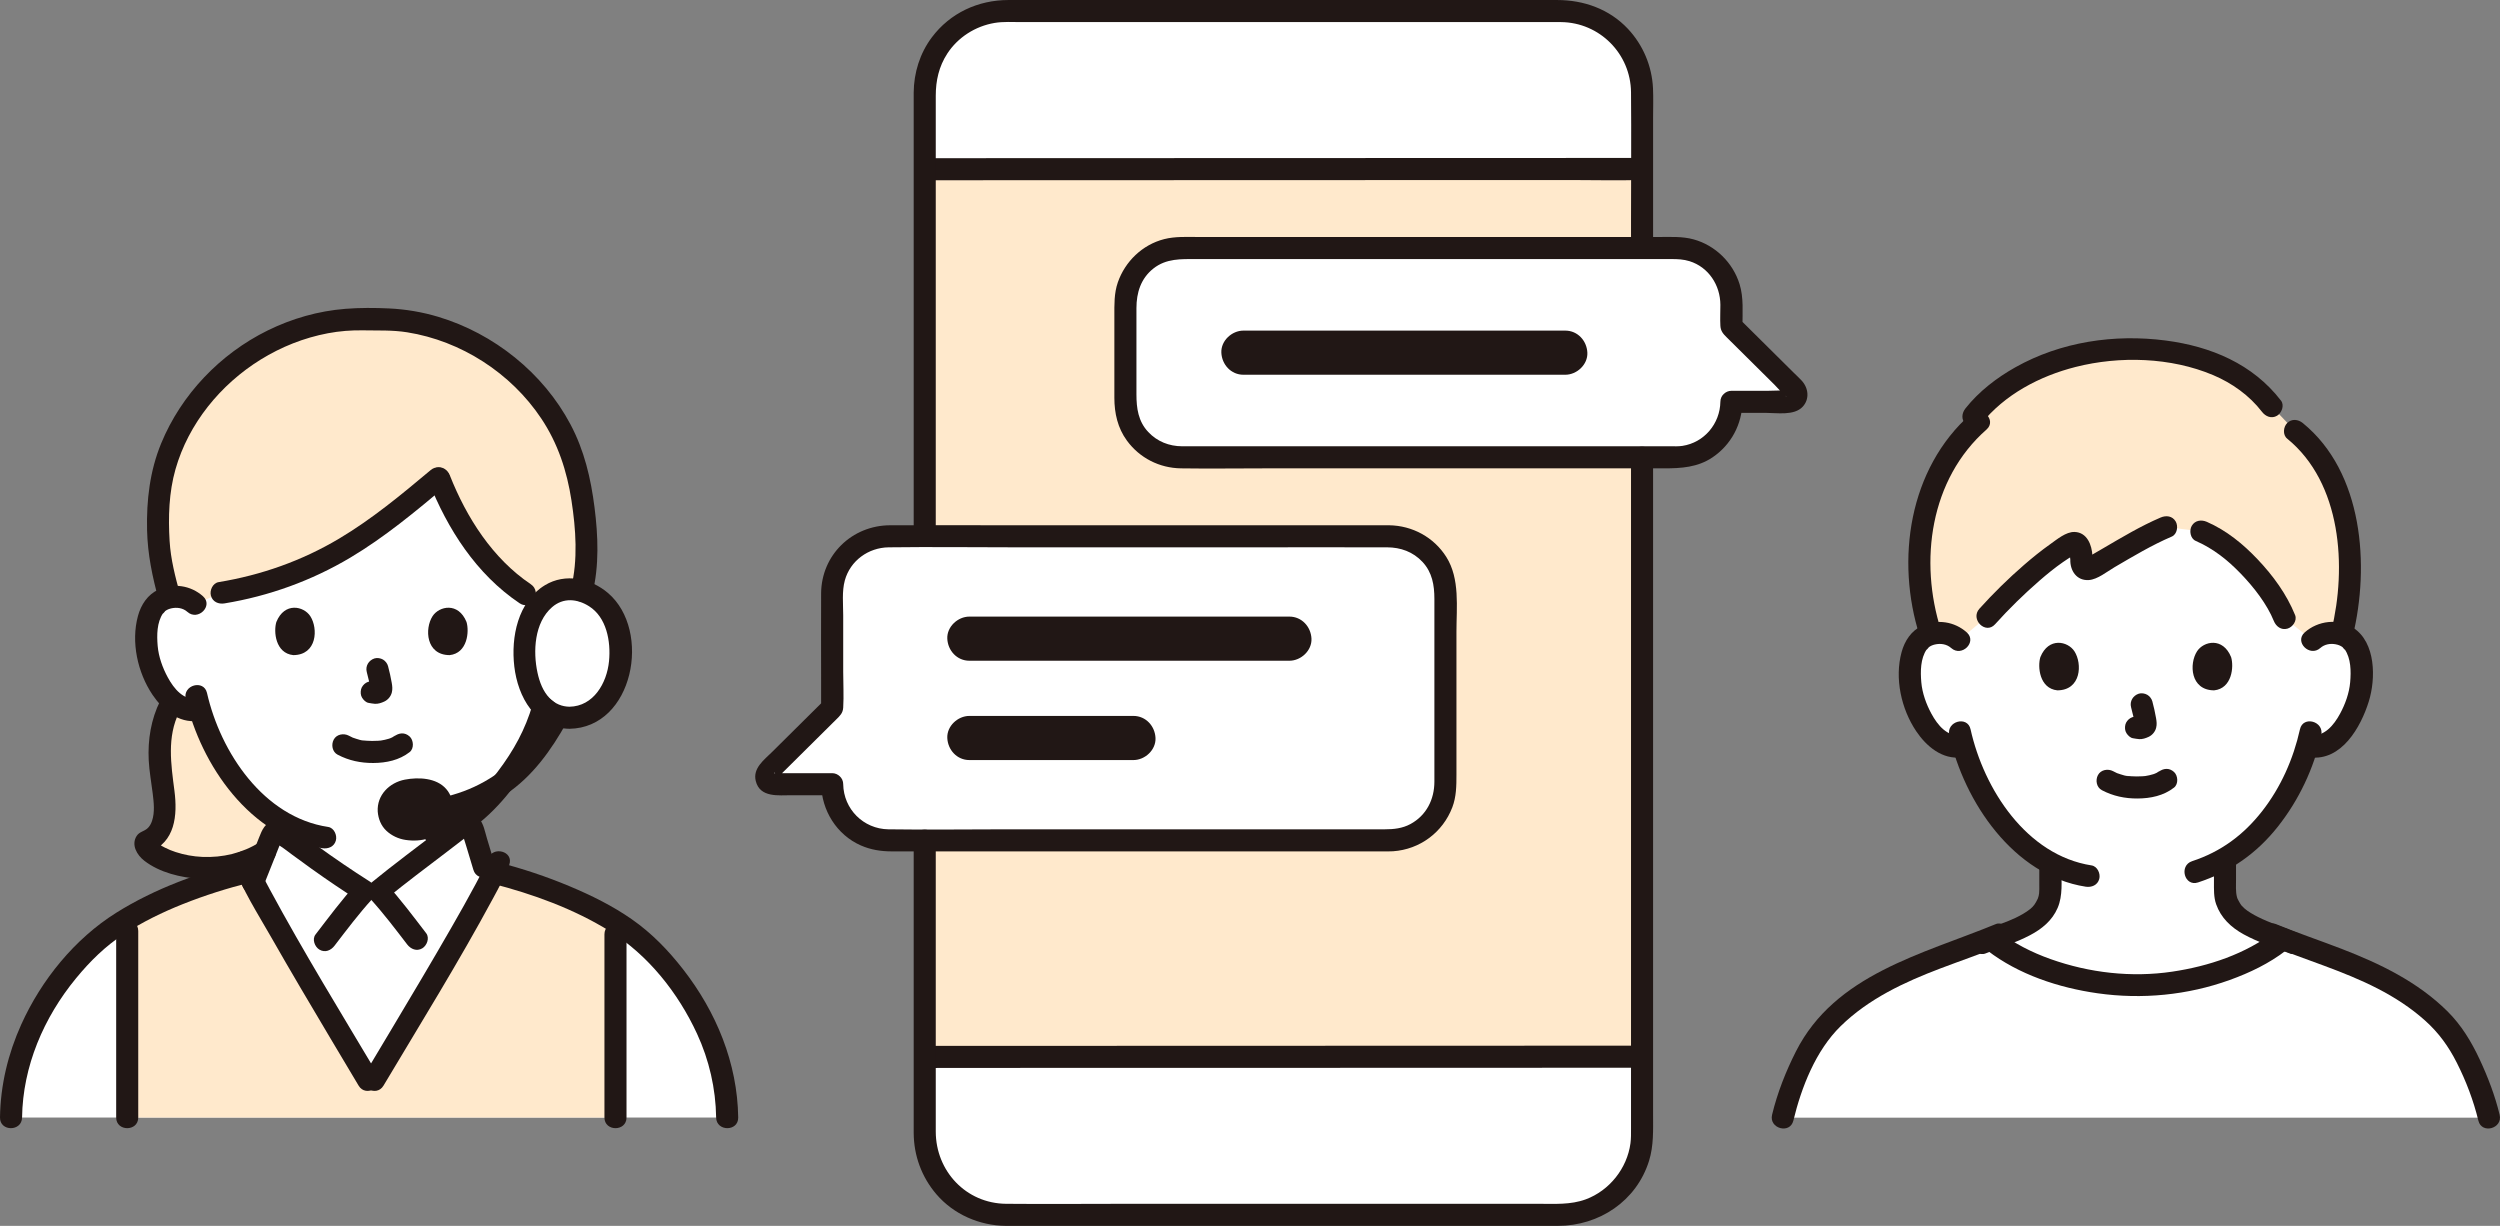 <svg id="b" xmlns="http://www.w3.org/2000/svg" width="453.072" height="222.166" viewBox="0 0 453.072 222.166"><rect x="0" y="0" width="453.072" height="222.166" fill="#808080" stroke="none"/><defs><style>.g{fill:#211715;}.g,.h,.i{stroke-width:0px;}.h{fill:#fff;}.i{fill:#fcdc4a;}</style></defs><g id="c"><g id="d"><path class="h" d="M323.079,202.558c1.072-4.54,3.55-10.539,6.073-14.431,2.084-3.215,6.103-6.497,9.311-8.537,6.923-4.39,15.017-6.744,22.128-9.532,5.589,4.678,15.893,8.469,26.636,8.501,10.679-.031,20.924-3.778,26.537-8.421,7.061,2.752,15.071,5.103,21.93,9.453,3.208,2.039,7.227,5.322,9.311,8.537,2.523,3.893,5.001,9.891,6.073,14.431h-128Z"></path><path class="h" d="M419.09,116.027c1.034-.994,2.428-1.367,3.62-1.325,2.595.091,3.699,1.495,4.174,2.319,1.418,2.46,1.358,6.993.406,9.797-.674,1.986-1.779,5.025-4.442,7.203-1.208.988-3.042,1.605-4.719,1.123-1.187,4.141-3.353,9.154-7.183,13.814-2.527,3.075-4.952,5.167-7.714,6.723,0,2.987,0,4.966,0,4.966,0,.878,0,1.835.324,2.69.435,1.123,1.02,2.096,1.962,2.856,1.993,1.606,4.042,2.373,6.566,3.322l1.647.65c-5.619,4.629-15.845,8.362-26.504,8.393-10.586-.031-20.745-3.713-26.389-8.299l1.889-.744c2.523-.949,4.572-1.717,6.566-3.322.941-.759,1.527-1.732,1.962-2.856.324-.854.324-1.811.324-2.69,0,0,0-1.589-.002-4.217-3.09-1.694-5.901-4.206-8.585-7.472-3.816-4.644-5.981-9.638-7.17-13.771-1.632.399-3.388-.21-4.557-1.166-2.663-2.179-3.767-5.217-4.442-7.203-.952-2.805-1.012-7.337.406-9.797.475-.824,1.579-2.228,4.174-2.319,1.192-.042,2.586.331,3.62,1.325,0,0-9.571-29.535,30.619-29.535s33.447,29.535,33.447,29.535Z"></path><path class="h" d="M2,202.526c.041-5.349,1.251-10.565,3.412-15.477,2.41-5.469,6.013-10.572,10.51-15.104,7.433-7.483,21.78-12.398,30.886-14.396.837-2.111,1.995-5.021,2.448-6.196.256-.664,1.063-.907,1.632-.48,3.456,2.599,8.781,6.607,15.157,10.638h2.505c4.397-3.597,12.358-9.498,15.377-11.904.588-.469,1.457-.189,1.675.53.621,2.049,1.264,4.026,2.306,7.615,9.119,2.129,22.774,6.963,29.954,14.193,4.613,4.645,8.282,9.896,10.693,15.527,2.054,4.786,3.189,9.854,3.23,15.055H2Z"></path><path class="h" d="M99.252,109.48c1.031-.991,2.421-1.363,3.609-1.321,2.587.091,3.688,1.491,4.162,2.312,1.414,2.453,1.354,6.972.405,9.768-.672,1.98-1.774,5.009-4.428,7.182-1.094.895-2.704,1.485-4.243,1.225l-.407-.069c-.489,1.614-1.092,3.195-1.46,3.963-1,2.715-6.197,11.739-12.961,16.232-.002.495-.002.835-.002.835-3.019,2.406-10.98,8.307-15.377,11.904h-2.505c-6.376-4.031-11.701-8.039-15.157-10.638,0,0,0-.968-.003-2.008-2.65-1.632-5.102-3.879-7.46-6.701-3.824-4.577-6.002-9.507-7.204-13.593-1.641.423-3.415-.187-4.591-1.15-2.655-2.172-3.756-5.201-4.428-7.182-.949-2.796-1.009-7.315.405-9.768.474-.822,1.575-2.221,4.162-2.312,1.189-.042,2.578.33,3.609,1.321,0,0-7.034-32.396,32.799-32.396s31.075,32.396,31.075,32.396Z"></path><path class="h" d="M103.198,130.078c-4.631,0-8.14-4.3-8.14-11.903s4.241-11.391,8.142-11.391c3.967,0,9.249,3.129,9.249,11.391,0,7.186-4.086,11.903-9.251,11.903Z"></path><path class="h" d="M167.591,205.471c0,8.113,6.577,14.689,14.69,14.689h100.621c8.113,0,14.689-6.577,14.689-14.689v-13.963c-40.427.011-89.671.023-130,.034v13.929Z"></path><path class="h" d="M297.591,16.695c0-8.113-6.577-14.69-14.689-14.69h-100.621c-8.113,0-14.69,6.577-14.69,14.69v13.968c38.79-.011,100.358-.027,130-.035v-13.934Z"></path><path class="h" d="M313.781,72.822h0s10.426,0,10.426,0c1.23,0,1.843-1.489.97-2.355l-11.396-11.302v-4.157c0-5.554-4.503-10.057-10.057-10.057h-89.712c-5.554,0-10.057,4.503-10.057,10.057v17.814c0,5.554,4.503,10.057,10.057,10.057h89.712c5.554,0,10.057-4.503,10.057-10.057Z"></path><path class="h" d="M150.815,142.12h0s-10.551,0-10.551,0c-1.244,0-1.865-1.507-.981-2.383l11.532-11.437v-20.929c0-5.621,4.557-10.177,10.177-10.177h90.785c5.621,0,10.177,4.557,10.177,10.177v34.749c0,5.621-4.557,10.177-10.177,10.177h-90.785c-5.621,0-10.177-4.557-10.177-10.177Z"></path><g id="e"><path class="i" d="M423.88,90.242c-1.587-4.849-4.186-9.136-7.964-12.161l-4.258-4.465c-4.831-6.369-12.683-9.822-23.902-10.314-14.594-.494-25.367,6.037-30.135,12.119l.978,1.011c-9.898,8.591-13.501,23.96-8.701,38.5.436-.127.934-.21,1.505-.23,1.192-.042,2.586.331,3.62,1.325l5.12-4.299c3.842-4.281,10.624-10.735,15.383-13.231.558-.293,1.275.103,1.501,1.036.219.901.217,1.585.146,2.233-.108.983.846,1.698,1.657,1.248,3.397-1.887,9.451-5.686,13.743-7.494l6.365.782c2.049.891,3.608,1.747,5.862,3.687,3.864,3.325,7.568,7.885,9.208,12.013l5.081,4.026c1.034-.994,2.428-1.367,3.62-1.325.654.023,1.213.129,1.691.289,1.966-7.777,2.02-16.984-.521-24.748Z" style="fill: rgb(255, 233, 204);"></path><path class="i" d="M28.999,134.644c.03-.408.068-.802.115-1.183.345-2.602,1.107-4.628,2.154-6.367,1.151,1.144,3.134,1.944,4.953,1.477,1.201,4.082,3.379,9.013,7.204,13.592,2.656,3.179,5.432,5.629,8.475,7.29-.396,2.189-2.458,4.33-5.409,5.823-1.67.844-3.625,1.481-5.724,1.801-4.989.757-9.71-.354-12.776-2.235-.525-.318-1.075-.708-1.411-1.234-.116-.189-.214-.397-.22-.617-.006-.092.018-.446.128-.482,2.748-.928,3.499-3.768,3.365-6.65-.14-2.895-.873-5.857-.922-8.751-.012-.874.013-1.693.068-2.463Z" style="fill: rgb(255, 233, 204);"></path><path class="i" d="M111.543,202.526s0-18.157.002-35.482c-6.686-4.157-15.16-7.139-21.818-8.845,0,0-.076-.019-.214-.057-3.681,7.64-16.261,28.401-21.738,37.595h-1.058c-5.49-9.231-18.171-30.273-21.725-37.767l-.189.046c-6.504,1.601-14.944,4.479-21.75,8.533.001,17.595.001,35.978.001,35.978" style="fill: rgb(255, 233, 204);"></path><path class="i" d="M103.956,83.282c-.467-1.421-1.033-2.811-1.689-4.164-3.954-8.206-11.206-14.93-19.769-18.482-4.827-2.011-10.068-3.023-15.39-2.724-17.608-.977-34.412,12.275-37.814,28.975-.931,4.505-.816,12.195.034,15.792,0,0,.851,3.666,1.391,5.598.319-.064.668-.106,1.049-.119,1.189-.042,2.578.33,3.609,1.321l4.775-2.053c17.978-2.899,28.515-11.773,39.391-20.884,1.243,3.243,3.71,7.814,4.98,9.943,1.842,3.088,6.312,8.242,10.66,11.119l4.068,1.875c1.031-.991,2.421-1.363,3.609-1.321.854.03,1.546.203,2.106.452,2.321-6.459,1.011-16.573-.058-21.722-.126-.655-.287-1.31-.46-1.954-.15-.555-.315-1.106-.494-1.651Z" style="fill: rgb(255, 233, 204);"></path><path class="i" d="M214.012,82.879c-5.554,0-10.057-4.503-10.057-10.057v-17.814c0-5.554,4.503-10.057,10.057-10.057h83.579v-14.327c-2.27,0-4.593.002-6.962.003-37.479.014-86.6.028-122.494.041,0,0-.187,0-.544,0v66.525h84.186c5.621,0,10.177,4.557,10.177,10.177v34.749c0,5.621-4.557,10.177-10.177,10.177h-84.186v39.251c.348,0,.53,0,.53,0,38.177-.015,91.293-.029,129.47-.044,0-22.132,0-69.113,0-108.624h-83.579Z" style="fill: rgb(255, 233, 204);"></path></g></g><g id="f"><path class="g" d="M360.165,172.254c5.67,4.372,12.965,6.764,19.985,7.759,8.039,1.14,16.302.346,23.952-2.414,3.613-1.304,7.135-2.992,10.188-5.346.854-.658,1.312-1.72.718-2.736-.492-.84-1.876-1.381-2.736-.718-5.318,4.101-12.006,6.313-18.588,7.292-7.4,1.101-15.039.221-22.074-2.281-3.362-1.196-6.593-2.828-9.425-5.011-.856-.66-2.24-.131-2.736.718-.604,1.032-.141,2.075.718,2.736h0Z"></path><path class="g" d="M401.232,156.535v3.308c0,1.341-.056,2.743.396,4.027.875,2.488,2.705,4.197,4.973,5.451,2.63,1.455,5.604,2.381,8.4,3.484,1.005.397,2.196-.435,2.46-1.397.312-1.136-.388-2.062-1.397-2.46-2.311-.912-4.781-1.726-6.854-2.77-.849-.427-1.826-.99-2.451-1.544-.166-.147-.317-.303-.47-.464-.156-.187-.187-.22-.093-.101-.084-.117-.163-.237-.239-.359-.114-.185-.219-.375-.317-.569-.162-.321-.168-.312-.237-.571-.259-.967-.172-2.131-.172-3.229v-2.807c0-1.081-.919-2-2-2s-2,.915-2,2h0Z"></path><path class="g" d="M369.579,157.279v2.993c0,.574.023,1.159-.041,1.731.032-.289-.08.386-.076.369-.037.148-.083.293-.137.435.071-.151.056-.117-.044.103-.418.887-.757,1.359-1.362,1.841-.795.633-1.71,1.138-2.623,1.578-.873.42-1.623.702-2.648,1.089-.391.148-.78.299-1.169.452l-2.742,1.079c-1.004.395-1.705,1.34-1.397,2.46.263.957,1.449,1.795,2.46,1.397,2.694-1.06,5.531-1.969,8.093-3.315,2.16-1.135,4.027-2.664,5.008-4.946.974-2.265.676-4.852.676-7.265,0-1.081-.919-2-2-2s-2,.915-2,2h0Z"></path><path class="g" d="M359.035,76.835c4.231-5.33,10.624-8.685,17.133-10.335,7.991-2.026,17.265-1.758,24.924,1.482,3.419,1.446,6.564,3.687,8.838,6.643.657.855,1.72,1.312,2.736.718.841-.492,1.38-1.875.718-2.736-5.122-6.66-12.716-9.827-20.885-10.894-9.31-1.215-19.008.221-27.25,4.848-3.4,1.909-6.609,4.38-9.043,7.446-.671.845-.825,2.003,0,2.828.696.696,2.153.851,2.828,0h0Z"></path><path class="g" d="M351.77,114.23c-4.007-12.521-1.997-27.381,8.243-36.384,1.937-1.703-.901-4.523-2.828-2.828-11.252,9.892-13.684,26.489-9.271,40.276.782,2.442,4.645,1.398,3.857-1.063h0Z"></path><path class="g" d="M414.502,79.496c9.862,8.027,10.825,23.277,8.015,34.785-.61,2.5,3.246,3.567,3.857,1.063,3.123-12.788,1.909-29.762-9.044-38.676-.837-.681-2.01-.819-2.828,0-.704.704-.842,2.143,0,2.828h0Z"></path><path class="g" d="M353.263,133.226c2.683,12.096,11.649,25.431,24.723,27.468,1.066.166,2.151-.272,2.46-1.397.261-.949-.323-2.293-1.397-2.46-11.782-1.836-19.519-13.807-21.929-24.674-.557-2.512-4.414-1.449-3.857,1.063h0Z"></path><path class="g" d="M416.819,132.163c-1.191,5.371-3.467,10.518-6.869,14.863-3.368,4.301-7.478,7.34-12.674,9.042-2.435.798-1.393,4.662,1.063,3.857,5.856-1.919,10.627-5.255,14.456-10.092s6.538-10.555,7.881-16.607c.556-2.508-3.299-3.579-3.857-1.063h0Z"></path><path class="g" d="M380.924,143.207c2.018,1.066,4.189,1.52,6.472,1.505,2.37-.015,4.711-.504,6.603-1.978.829-.646.729-2.159,0-2.828-.88-.807-1.944-.689-2.828,0,.679-.529-.11.043-.331.159-.174.091-.647.225-.055.045-.181.055-.356.137-.536.195-.491.158-.993.258-1.5.342.285-.047.175-.023-.045,0-.147.015-.295.027-.442.036-.355.023-.711.032-1.067.03-.319-.002-.637-.013-.955-.034-.146-.01-.292-.022-.437-.036-.122-.012-.593.013-.114-.01-.435.021-.987-.187-1.402-.311-.196-.059-.388-.129-.582-.195-.475-.162.381.186-.049-.017-.24-.113-.477-.231-.712-.356-.925-.488-2.217-.265-2.736.718-.488.924-.27,2.215.718,2.736h0Z"></path><path class="g" d="M386.212,128.178c.274,1.045.537,2.107.694,3.176l-.071-.532c.019.147.027.291.012.438l.071-.532c-.01.068-.025.132-.048.197l.202-.478c-.02.046-.042.085-.07.127l.313-.405c-.033.04-.064.07-.104.102l.405-.313c-.08.052-.165.093-.252.133l.478-.202c-.139.058-.276.1-.424.124l.532-.071c-.134.016-.264.015-.398,0l.532.071c-.15-.021-.297-.057-.447-.078-.266-.083-.532-.095-.798-.036-.266.012-.514.091-.744.237-.415.243-.811.718-.919,1.195-.117.512-.091,1.087.202,1.541.26.403.695.852,1.195.919.375.05.738.145,1.119.161.602.026,1.156-.161,1.691-.408.67-.309,1.196-.932,1.374-1.653.152-.614.089-1.124-.015-1.739-.173-1.023-.409-2.038-.673-3.041-.127-.483-.49-.944-.919-1.195s-1.061-.357-1.541-.202c-1.042.337-1.681,1.376-1.397,2.46h0Z"></path><path class="g" d="M369.774,119.084c-.53,1.724-.185,5.689,3.081,6.027,4.316-.026,4.546-4.82,3.093-7.074-1.19-1.846-4.688-2.613-6.174,1.048Z"></path><path class="g" d="M404.339,119.084c.531,1.724.185,5.689-3.081,6.027-4.316-.026-4.546-4.82-3.093-7.074,1.19-1.846,4.688-2.613,6.174,1.048Z"></path><path class="g" d="M356.438,114.613c-2.226-1.986-5.373-2.454-8.096-1.213-1.968.897-3.166,2.749-3.72,4.784-1.291,4.743-.073,10.282,2.645,14.326,1.84,2.738,4.733,5.198,8.254,4.741,1.071-.139,2-.82,2-2,0-.973-.921-2.14-2-2-2.617.34-4.36-1.818-5.496-3.912-.941-1.736-1.661-3.735-1.83-5.71-.167-1.947-.161-4.29.993-5.963-.279.404.503-.474.343-.352.347-.264.713-.42,1.132-.515,1.034-.234,2.139-.078,2.947.642,1.915,1.709,4.754-1.11,2.828-2.828h0Z"></path><path class="g" d="M420.504,117.441c.763-.681,1.813-.865,2.801-.674.475.092.889.25,1.278.546-.172-.131.618.752.343.352,1.152,1.676,1.16,4.014.993,5.963-.169,1.975-.889,3.973-1.83,5.71-1.135,2.094-2.878,4.251-5.496,3.912-1.073-.139-2,1.019-2,2,0,1.196.924,1.86,2,2,5.756.747,9.269-5.497,10.706-10.145,1.28-4.142,1.271-10.645-2.79-13.308-2.733-1.792-6.457-1.304-8.833.815-1.925,1.717.912,4.538,2.828,2.828h0Z"></path><path class="g" d="M397.929,98.028c3.196,1.4,5.79,3.468,8.201,5.974,2.365,2.46,4.723,5.501,5.951,8.531.405,1,1.332,1.707,2.46,1.397.949-.261,1.805-1.453,1.397-2.46-1.538-3.795-3.984-7.137-6.79-10.097-2.66-2.806-5.643-5.241-9.2-6.798-.989-.433-2.147-.29-2.736.718-.496.848-.277,2.301.718,2.736h0Z"></path><path class="g" d="M361.557,113.142c2.526-2.802,5.229-5.456,8.079-7.927,1.36-1.179,2.755-2.318,4.234-3.345.617-.429,1.248-.841,1.897-1.22.17-.1.342-.197.515-.291-.473.071-.868-.027-1.185-.294-.064.119.109,1.173.104,1.373-.052,1.998,1.162,3.832,3.354,3.684,1.583-.107,3.305-1.536,4.652-2.323,3.381-1.975,6.768-4.009,10.374-5.553.993-.425,1.214-1.887.718-2.736-.601-1.027-1.739-1.144-2.736-.718-3.606,1.544-6.993,3.578-10.374,5.553-.784.458-1.567.917-2.355,1.369-.174.1-.348.199-.523.298-.472.197-.316.285.468.264.313.621.453.675.423.163.016-.231.018-.462.006-.694-.085-1.95-.948-4.276-3.245-4.34-1.54-.043-3.19,1.357-4.393,2.209-1.653,1.17-3.233,2.448-4.763,3.774-2.851,2.471-5.553,5.125-8.079,7.927-1.72,1.908,1.1,4.745,2.828,2.828h0Z"></path><path class="g" d="M325.008,203.09c1.466-6.061,4.049-12.694,8.575-17.125,5.068-4.962,11.542-7.979,18.095-10.465,3.695-1.402,7.439-2.676,11.096-4.178.998-.41,1.708-1.329,1.397-2.46-.26-.945-1.455-1.81-2.46-1.397-13.348,5.483-29.155,9.099-36.238,23.089-1.842,3.637-3.363,7.506-4.322,11.472-.605,2.501,3.251,3.568,3.857,1.063h0Z"></path><path class="g" d="M453.008,202.027c-.835-3.452-2.113-6.8-3.614-10.015s-3.306-6.212-5.844-8.73c-5.382-5.34-12.212-8.637-19.205-11.332-3.955-1.524-7.976-2.873-11.898-4.484-1-.411-2.199.445-2.46,1.397-.315,1.147.394,2.048,1.397,2.46,6.491,2.666,13.278,4.619,19.532,7.844,3.087,1.592,6.008,3.482,8.597,5.805,2.456,2.204,4.233,4.667,5.719,7.602,1.69,3.338,3.039,6.878,3.919,10.517.605,2.501,4.463,1.442,3.857-1.063h0Z"></path><path class="g" d="M47.057,152.636c-3.113,1.975-6.732,2.822-10.406,2.659-1.64-.073-3.252-.368-4.813-.877-.667-.217-1.311-.474-1.936-.794-.361-.185-.727-.379-1.063-.608-.126-.074-.244-.159-.355-.254-.34-.406-.43-.153-.271.76l-1.195.919c4.748-1.795,5.166-6.696,4.597-11.113-.621-4.817-1.393-9.781.879-14.316,1.149-2.295-2.3-4.323-3.454-2.019-1.672,3.34-2.277,7.081-2.088,10.797.103,2.014.48,3.999.721,5.998.196,1.622.411,3.401-.121,4.984-.18.534-.45,1.041-.892,1.406-.627.517-1.427.582-1.899,1.325-1.029,1.619.068,3.465,1.392,4.488,2.79,2.155,6.603,3.058,10.058,3.28,4.467.287,9.077-.777,12.866-3.181,2.168-1.375.163-4.838-2.019-3.454h0Z"></path><path class="g" d="M32.645,107.741c-.881-3.189-1.709-6.383-1.907-9.694-.26-4.348-.132-8.799,1.067-13.009,2.357-8.274,8.16-15.367,15.429-19.867,3.746-2.319,7.859-3.953,12.191-4.775,2.114-.401,4.266-.566,6.416-.528,2.662.046,5.304-.066,7.948.354,9.769,1.552,18.81,7.386,24.299,15.613,3.028,4.538,4.662,9.531,5.483,14.892.79,5.154,1.193,10.73-.074,15.835-.62,2.499,3.237,3.565,3.857,1.063,1.264-5.097,1.047-10.506.391-15.676-.667-5.262-1.85-10.306-4.352-15.03-4.942-9.328-13.87-16.466-23.953-19.497-2.893-.87-5.911-1.382-8.929-1.524-2.601-.122-5.305-.136-7.903.07-4.931.391-9.701,1.755-14.133,3.941-8.581,4.231-15.618,11.586-19.263,20.443-2.061,5.009-2.676,10.319-2.556,15.704.098,4.393.966,8.53,2.131,12.748.684,2.478,4.544,1.426,3.857-1.063h0Z"></path><path class="g" d="M96.193,105.877c-6.92-4.65-11.637-12.075-14.663-19.713-.398-1.004-1.338-1.705-2.46-1.397-.955.263-1.797,1.45-1.397,2.46,3.437,8.675,8.638,16.82,16.501,22.104,2.143,1.44,4.147-2.024,2.019-3.454h0Z"></path><path class="g" d="M78.048,85.197c-5.302,4.442-10.632,8.872-16.592,12.418-6.746,4.013-14.092,6.609-21.834,7.883-1.067.176-1.661,1.498-1.397,2.46.311,1.133,1.39,1.573,2.46,1.397,8.057-1.326,15.769-4.11,22.789-8.286,6.247-3.716,11.845-8.388,17.402-13.044,1.975-1.655-.867-4.472-2.828-2.828h0Z"></path><path class="g" d="M61.197,136.775c2.013,1.063,4.179,1.516,6.455,1.502,2.365-.015,4.7-.504,6.588-1.974.829-.646.729-2.159,0-2.828-.88-.807-1.944-.689-2.828,0,.679-.529-.108.042-.329.157-.174.091-.647.225-.053.045-.18.055-.355.136-.535.194-.489.157-.99.257-1.496.341.284-.047.179-.023-.044,0-.147.015-.294.027-.441.036-.354.023-.709.032-1.063.03-.318-.002-.635-.013-.952-.034-.146-.01-.291-.022-.436-.036-.125-.013-.59.015-.112-.01-.433.022-.985-.187-1.398-.31-.196-.059-.387-.129-.58-.195-.474-.162.382.187-.048-.016-.24-.113-.476-.231-.71-.355-.925-.488-2.217-.265-2.736.718-.488.924-.27,2.215.718,2.736h0Z"></path><path class="g" d="M66.467,121.788c.273,1.042.536,2.1.692,3.167l-.071-.532c.019.146.027.29.012.437l.071-.532c-.01.068-.025.132-.048.197l.202-.478c-.02.046-.041.085-.069.126l.313-.405c-.033.04-.063.07-.103.102l.405-.313c-.08.051-.165.093-.251.133l.478-.202c-.138.058-.275.1-.423.123l.532-.071c-.133.016-.264.015-.397,0l.532.071c-.15-.021-.296-.057-.446-.077-.266-.083-.532-.095-.798-.036-.266.012-.514.091-.744.237-.415.243-.811.718-.919,1.195-.117.512-.091,1.087.202,1.541.26.403.695.852,1.195.919.374.05.737.145,1.118.161.601.026,1.154-.161,1.689-.408.669-.309,1.195-.932,1.373-1.651.151-.613.089-1.122-.015-1.737-.172-1.02-.408-2.031-.671-3.032-.127-.483-.49-.944-.919-1.195s-1.061-.357-1.541-.202c-1.042.337-1.681,1.376-1.397,2.46h0Z"></path><path class="g" d="M50.084,112.719c-.529,1.719-.184,5.672,3.072,6.009,4.303-.026,4.532-4.806,3.084-7.053-1.186-1.84-4.674-2.605-6.155,1.044Z"></path><path class="g" d="M84.545,112.719c.529,1.719.184,5.672-3.072,6.009-4.303-.026-4.533-4.806-3.084-7.053,1.186-1.84,4.674-2.605,6.156,1.045Z"></path><path class="g" d="M79.268,153.022c5.739-1.361,10.278-5.849,13.78-10.365,1.779-2.294,3.417-4.722,4.745-7.308.203-.396.398-.796.577-1.202.262-.592.328-.768.445-1.041.611-1.43,1.13-2.889,1.569-4.381.728-2.475-3.131-3.531-3.857-1.063-1.337,4.545-3.392,8.307-6.355,12.222-3.002,3.967-6.962,8.093-11.968,9.281-2.504.594-1.444,4.452,1.063,3.857h0Z"></path><path class="g" d="M33.657,126.65c2.738,12.014,11.767,25.117,24.753,27.074,1.067.161,2.15-.268,2.46-1.397.26-.945-.322-2.298-1.397-2.46-11.695-1.762-19.499-13.487-21.959-24.28-.572-2.509-4.429-1.447-3.857,1.063h0Z"></path><path class="g" d="M99.027,126.673c-.042,0-.083-.004-.125-.01l.532.071c-.025-.003-.05-.007-.075-.011-.1-.015-.2-.027-.3-.04s-.201-.029-.302-.04c-.275-.01-.532.047-.771.172-.248.081-.463.219-.644.414-.195.181-.333.396-.414.644-.125.238-.183.495-.172.771l.071.532c.095.339.266.633.514.883l.405.313c.312.181.648.272,1.009.273.012.001.024.003.036.005l-.532-.071c.215.029.43.06.646.088.04.005.079.009.119.009.275.01.532-.047.771-.172.248-.081.463-.219.644-.414.195-.181.333-.396.414-.644.125-.238.183-.495.172-.771l-.071-.532c-.095-.339-.266-.633-.514-.883l-.405-.313c-.312-.181-.648-.272-1.009-.273h0Z"></path><path class="g" d="M36.792,108.065c-2.222-1.982-5.361-2.449-8.079-1.21-1.964.895-3.159,2.743-3.711,4.773-1.288,4.73-.073,10.254,2.637,14.287,1.836,2.732,4.722,5.185,8.234,4.73,1.071-.139,2-.82,2-2,0-.973-.921-2.14-2-2-2.607.338-4.343-1.811-5.474-3.897-.938-1.73-1.655-3.722-1.824-5.69-.167-1.942-.159-4.276.989-5.942-.28.407.504-.474.34-.349.348-.265.709-.418,1.127-.512,1.029-.233,2.129-.078,2.932.639,1.915,1.709,4.754-1.11,2.828-2.828h0Z"></path><path class="g" d="M70.451,147.078c-.163-2.327,1.613-3.889,4.762-4,3.171-.111,4.778,1.153,4.873,2.982.096,1.844-1.373,4.076-4.546,4.284-2.865.188-4.958-1.177-5.09-3.266Z"></path><path class="g" d="M99.31,128.788c-2.486,4.482-5.405,8.871-9.734,11.766-4.772,3.191-9.912,4.495-15.593,4.711-2.566.097-2.579,4.098,0,4,6.36-.242,12.262-1.688,17.612-5.257,4.921-3.283,8.336-8.093,11.169-13.201,1.25-2.253-2.204-4.273-3.454-2.019h0Z"></path><path class="g" d="M72.451,147.078c-.011-.187-.003-.37-.001-.556.003-.403-.112.495-.018.11.016-.067.028-.135.045-.202.025-.099.06-.195.09-.293.055-.18.15-.112-.086.198.107-.141.227-.361.309-.517-.215.407-.236.284-.12.168.073-.073.141-.15.217-.221.041-.038.123-.091.158-.139-.251.335-.266.194-.057.057.159-.104.327-.187.494-.277.2-.108.092.067-.151.059.098.003.249-.093.349-.125.207-.067.418-.121.63-.166.08-.017.332-.104.407-.074-.018-.007-.506.047-.104.017.567-.042,1.131-.065,1.699-.021.025.002.25,0,.288.027l-.255-.035c.089.013.177.029.265.045.206.04.411.089.612.152.075.023.149.052.225.075.398.123-.417-.221-.063-.027.167.092.328.203.496.29.211.108-.365-.361-.133-.101.041.046.095.086.139.131.038.039.14.193.188.208-.288-.089-.246-.382-.15-.183.036.075.09.167.137.235.119.173-.123.122-.09-.23-.008.08.108.447.148.53-.172-.36-.036-.455-.032-.203.001.077.008.153.008.23,0,.062-.006.123-.006.185,0,.346-.147.052.03-.159-.068.081-.079.367-.11.468-.019.063-.043.124-.062.186-.107.343.247-.458.024-.064-.076.135-.145.272-.229.401-.121.186-.29.233.064-.063-.049.041-.095.114-.14.164-.124.138-.262.259-.396.386-.297.281.396-.25.04-.032-.102.062-.198.131-.301.191-.088.051-.181.095-.27.145-.171.096-.343.055.072-.021-.212.039-.426.151-.637.205-.091.023-.182.044-.274.063l-.141.027c-.222.036-.191.033.092-.008-.044-.055-.752.044-.834.044-.141,0-.687.061-.789-.043l.258.035c-.089-.014-.177-.029-.266-.047-.129-.026-.257-.056-.383-.09-.102-.028-.204-.059-.305-.093-.059-.019-.118-.04-.177-.063-.2-.079-.153-.059.141.06-.067-.11-.441-.244-.56-.314-.209-.122-.115-.224.089.079-.055-.082-.171-.149-.244-.221-.066-.065-.141-.19-.217-.238.148.093.257.369.065.06-.044-.072-.077-.164-.129-.23-.069-.139-.038-.06.093.237-.026-.066-.05-.132-.072-.2-.022-.068-.041-.137-.058-.206-.129-.533.019.352-.01-.01-.084-1.04-.86-2.051-2-2-1.012.045-2.09.883-2,2,.107,1.325.59,2.566,1.577,3.49.946.885,2.181,1.459,3.459,1.651,2.878.433,5.83-.32,7.586-2.767,1.384-1.929,1.354-4.647-.203-6.452-1.766-2.047-5.036-2.18-7.491-1.708-2.815.541-5.098,2.801-4.928,5.787.059,1.043.877,2.05,2,2,1.033-.046,2.064-.881,2-2Z"></path><path class="g" d="M103.198,128.078c-1.351-.022-2.579-.514-3.589-1.552-1.206-1.239-1.829-2.929-2.193-4.596-.845-3.867-.579-9.099,2.629-11.889,2.033-1.768,4.543-1.547,6.721-.164,3.147,1.999,3.962,6.32,3.607,9.953-.387,3.961-2.799,8.179-7.175,8.249-2.571.041-2.579,4.041,0,4,11.617-.186,14.957-17.786,7.005-24.595-3.145-2.693-7.755-3.662-11.432-1.435-4.93,2.986-6.187,9.404-5.564,14.733.647,5.531,3.783,11.197,9.99,11.296,2.575.041,2.576-3.959,0-4Z"></path><path class="g" d="M25.054,202.526v-33.805c0-2.574-4-2.578-4,0v33.805c0,2.574,4,2.578,4,0h0Z"></path><path class="g" d="M113.543,202.526v-33.2c0-2.574-4-2.578-4,0v33.2c0,2.574,4,2.578,4,0h0Z"></path><path class="g" d="M77.241,169.132c-2.351-3.063-4.676-6.179-7.277-9.038v2.828c3.6-2.939,7.326-5.722,11.021-8.54.819-.625,1.638-1.251,2.454-1.881.406-.313.811-.626,1.215-.942.134-.105.322-.206.428-.336.23-.162.168-.154-.188.022-.397.254-.769.146-1.115-.325-.072.134.236.865.32,1.136.153.495.307.989.459,1.484.419,1.358.829,2.719,1.229,4.083.723,2.465,4.585,1.416,3.857-1.063-.451-1.535-.914-3.066-1.387-4.595-.367-1.186-.597-2.728-1.473-3.656-1.263-1.337-3.084-1.049-4.399-.018-.85.666-1.343,1.05-2.175,1.687-4.374,3.35-8.806,6.632-13.075,10.116-.865.706-.668,2.095,0,2.828,2.372,2.607,4.508,5.434,6.652,8.228.656.855,1.721,1.311,2.736.718.842-.493,1.379-1.874.718-2.736h0Z"></path><path class="g" d="M60.629,171.385c2.204-2.87,4.393-5.783,6.83-8.461.886-.974.718-2.429-.405-3.141-3.268-2.072-6.464-4.255-9.6-6.522-1.197-.865-2.386-1.742-3.57-2.625-1.249-.933-2.522-2.266-4.227-1.903-1.627.346-2.162,1.667-2.707,3.055-.391.996-.786,1.99-1.181,2.985-.616,1.55-1.235,3.1-1.854,4.649-.401,1.003.438,2.197,1.397,2.46,1.14.313,2.057-.39,2.46-1.397.505-1.262,1.008-2.524,1.511-3.786.391-.982.781-1.964,1.17-2.947.16-.405.32-.811.479-1.217.048-.122.19-.347.186-.478.108-.263-.016-.108-.373.466-.885-.117-1.113-.045-.682.214.349.399.958.72,1.38,1.036.512.383,1.024.765,1.538,1.146,1.165.863,2.337,1.717,3.517,2.559,2.795,1.995,5.638,3.921,8.539,5.759l-.405-3.141c-2.666,2.93-5.045,6.132-7.456,9.271-.658.857-.132,2.24.718,2.736,1.031.603,2.076.142,2.736-.718h0Z"></path><path class="g" d="M4,202.526c.13-9.297,3.927-18.115,9.787-25.244,2.531-3.079,5.317-5.828,8.665-8.005s6.965-3.946,10.669-5.423c3.974-1.584,8.062-2.88,12.213-3.91,2.497-.619,1.439-4.478-1.063-3.857-8.052,1.997-16.158,4.91-23.211,9.335-7.534,4.727-13.559,12.16-17.206,20.236C1.45,190.985.082,196.671,0,202.526c-.036,2.575,3.964,2.576,4,0h0Z"></path><path class="g" d="M89.195,160.127c7.404,1.912,14.778,4.573,21.299,8.619,6.979,4.33,12.395,11.177,15.823,18.588,2.203,4.763,3.393,9.947,3.468,15.192.036,2.572,4.036,2.579,4,0-.14-9.879-3.977-19.139-9.999-26.871-2.674-3.433-5.676-6.535-9.25-9.033-3.513-2.455-7.375-4.359-11.319-6.013-4.205-1.764-8.544-3.199-12.959-4.339-2.494-.644-3.558,3.213-1.063,3.857h0Z"></path><path class="g" d="M88.441,155.638c-.046.129-.097.256-.145.385-.182.489.112-.237-.037.088-.191.416-.38.831-.581,1.243-.466.956-.959,1.9-1.46,2.838-1.395,2.617-2.857,5.198-4.333,7.77-3.537,6.167-7.175,12.275-10.822,18.377-1.671,2.796-3.348,5.589-5.016,8.388-1.321,2.217,2.136,4.231,3.454,2.019,6.702-11.247,13.629-22.394,19.842-33.923,1.068-1.982,2.193-3.995,2.953-6.121.868-2.428-2.996-3.474-3.857-1.063h0Z"></path><path class="g" d="M68.444,194.726c-6.625-11.137-13.437-22.193-19.585-33.604-.615-1.142-1.222-2.29-1.796-3.454-.213-.432-.418-.867-.619-1.304-.038-.084-.074-.168-.112-.252-.192-.423.159.418.007.017-.062-.164-.128-.326-.187-.491-.857-2.408-4.723-1.371-3.857,1.063,1.623,4.562,4.395,8.843,6.78,13.027,3.542,6.215,7.189,12.369,10.847,18.515,1.688,2.835,3.382,5.666,5.068,8.502,1.315,2.21,4.774.201,3.454-2.019h0Z"></path><path class="g" d="M297.591,28.624c-3.508.001-7.015.002-10.523.003-8.179.003-16.357.005-24.536.008-10.669.004-21.339.007-32.008.011-10.979.004-21.959.007-32.938.011-9.109.003-18.218.006-27.327.01-.889,0-1.778.001-2.668,0-2.574-.002-2.578,3.998,0,4,8.707.006,17.414-.006,26.12-.009,10.864-.004,21.729-.008,32.593-.011,10.828-.004,21.656-.007,32.484-.011,8.611-.003,17.222-.006,25.834-.008,4.208-.001,8.435.113,12.642-.004.109-.003.219,0,.328,0,2.574,0,2.578-4.001,0-4h0Z"></path><path class="g" d="M167.591,193.548c16.476-.033,32.952-.012,49.428-.018,17.73-.006,35.46-.011,53.19-.017,9.127-.003,18.255-.006,27.382-.01,2.574,0,2.578-4.001,0-4-16.725.006-33.451.012-50.176.017-17.711.006-35.422.011-53.133.017-8.897.003-17.794-.008-26.691.01-2.574.005-2.578,4.005,0,4h0Z"></path><path class="g" d="M169.587,97.193V17.349c0-2.74.57-5.291,2.078-7.619,1.921-2.965,5.09-4.979,8.56-5.571,1.592-.271,3.311-.156,4.924-.156h37.997c10.951,0,21.903,0,32.854,0,7.722,0,15.444,0,23.166,0,1.245,0,2.491-.012,3.736,0,6.99.067,12.621,5.732,12.685,12.713.072,7.84,0,15.685,0,23.526v4.711c0,2.574,4,2.578,4,0v-23.617c0-1.777.067-3.568-.016-5.344-.188-4.001-1.791-7.82-4.527-10.747C291.677,1.645,287.035.003,282.187.003h-82.174C194.256.003,188.498-.004,182.741.003c-5.485.007-10.553,2.348-13.868,6.771-2.167,2.891-3.257,6.412-3.286,10.011-.016,1.966,0,3.932,0,5.898v74.51c0,2.574,4,2.578,4,0h0Z"></path><path class="g" d="M295.587,82.883v17.496c0,13.019,0,26.037,0,39.056v65.091c0,.895.017,1.795-.102,2.684-.604,4.526-3.81,8.555-8.091,10.143-2.746,1.019-5.669.81-8.542.81-10.889,0-21.778,0-32.667,0-14.001,0-28.003,0-42.004,0-7.283,0-14.569.067-21.852,0-7.254-.067-12.728-5.921-12.742-13.076-.008-4.199,0-8.398,0-12.597v-40.198c0-2.574-4-2.578-4,0v49.007c0,1.34-.005,2.68,0,4.02.017,4.106,1.441,7.993,4.112,11.113,3.126,3.652,7.809,5.683,12.585,5.729.575.006,1.151,0,1.726,0h11.101c13.326,0,26.653,0,39.979,0h47.232c7.494,0,14.253-4.488,16.528-11.771.865-2.77.737-5.624.737-8.478v-119.03c0-2.574-4-2.578-4,0h0Z"></path><path class="g" d="M315.781,72.822h0c-.667.667-1.333,1.333-2,2h6.201c2.044,0,5.17.55,6.712-1.106,1.294-1.39,1.054-3.392-.159-4.719-.453-.496-.96-.952-1.436-1.424l-5.688-5.641c-1.405-1.394-2.81-2.787-4.215-4.181l.586,1.414c0-2.533.239-5.229-.524-7.679-1.212-3.897-4.383-7.019-8.328-8.104-2.053-.565-4.234-.431-6.343-.431h-83.387c-2.07,0-4.21-.131-6.232.389-3.924,1.009-7.064,4.031-8.386,7.833-.691,1.988-.627,4.055-.627,6.122v14.803c0,2.785.6,5.465,2.272,7.751,2.305,3.151,5.888,4.974,9.789,5.031,5.097.075,10.201,0,15.299,0h72.278c3.086,0,6.077-.176,8.764-1.991,3.379-2.282,5.356-5.998,5.425-10.067.043-2.575-3.957-2.575-4,0-.067,3.965-2.926,7.386-6.891,7.986-.705.107-1.449.071-2.163.071h-86.283c-.738,0-1.475.004-2.213,0-2.354-.011-4.514-.859-6.14-2.591-1.813-1.932-2.136-4.298-2.136-6.809v-15.636c0-2.796.79-5.377,3.074-7.181,2.342-1.85,5.02-1.711,7.781-1.711h86.111c1.111,0,2.18.044,3.262.381,3.469,1.079,5.58,4.357,5.598,7.902.006,1.265-.07,2.548,0,3.812.053.968.524,1.474,1.145,2.089l5.579,5.533,3.1,3.075c.623.618,1.232,1.399,1.938,1.922.396.294-.006.286.044-.201.073-.711,1.049-.559.211-.641-1.127-.11-2.321,0-3.452,0h-6.565c-1.081,0-2,.916-2,2h0c0,2.574,4,2.578,4,0Z"></path><path class="g" d="M225.343,67.915h58.333c2.092,0,4.097-1.84,4-4s-1.758-4-4-4h-58.333c-2.092,0-4.097,1.84-4,4s1.758,4,4,4h0Z"></path><path class="g" d="M152.815,142.12h0c0-1.081-.916-2-2-2h-9.859c-.153,0-.363-.041-.509,0-.314.088-.174-.309.227.163.463.544-.289,1.037.24.652.335-.243.622-.617.914-.907,2.292-2.273,4.583-4.545,6.875-6.818l2.886-2.863c.635-.629,1.166-1.108,1.225-2.11.125-2.151,0-4.348,0-6.502v-10.216c0-2.034-.25-4.34.292-6.323.981-3.59,4.273-5.955,7.943-6.004,7.7-.101,15.409,0,23.109,0h41.526c8.566,0,17.132-.022,25.698,0,2.454.006,4.696.81,6.403,2.629,1.781,1.898,2.169,4.242,2.169,6.718v17.326c0,5.269.012,10.537,0,15.806-.007,3.214-1.445,6.099-4.336,7.669-1.458.792-3.022.955-4.637.955h-68.57c-7.137,0-14.283.105-21.419,0-4.522-.067-8.101-3.664-8.177-8.177-.043-2.571-4.044-2.579-4,0,.08,4.747,2.813,9.176,7.206,11.105,1.78.781,3.643,1.073,5.571,1.073h8.445c11.658,0,23.315,0,34.973,0h45.504c.651,0,1.31.022,1.959-.023,4.853-.337,9.002-3.426,10.733-7.968.728-1.911.747-3.888.747-5.89v-25.893c0-4.468.657-9.625-1.833-13.578-2.254-3.579-6.157-5.693-10.368-5.751-.577-.008-1.155,0-1.732,0h-66.083c-7.541,0-15.082-.026-22.623,0-6.921.024-12.463,5.395-12.501,12.364-.029,5.322,0,10.646,0,15.968v4.774l.586-1.414c-3.153,3.127-6.305,6.254-9.458,9.38-1.439,1.427-3.548,2.949-2.973,5.272.758,3.061,4.125,2.582,6.518,2.582h7.327l-2-2h0c0,2.574,4,2.578,4,0Z"></path><path class="g" d="M175.677,119.745h58c2.092,0,4.097-1.84,4-4s-1.758-4-4-4h-58c-2.092,0-4.097,1.84-4,4s1.758,4,4,4h0Z"></path><path class="g" d="M175.677,137.745h29.735c2.092,0,4.097-1.84,4-4s-1.758-4-4-4h-29.735c-2.092,0-4.097,1.84-4,4s1.758,4,4,4h0Z"></path></g></g></svg>
